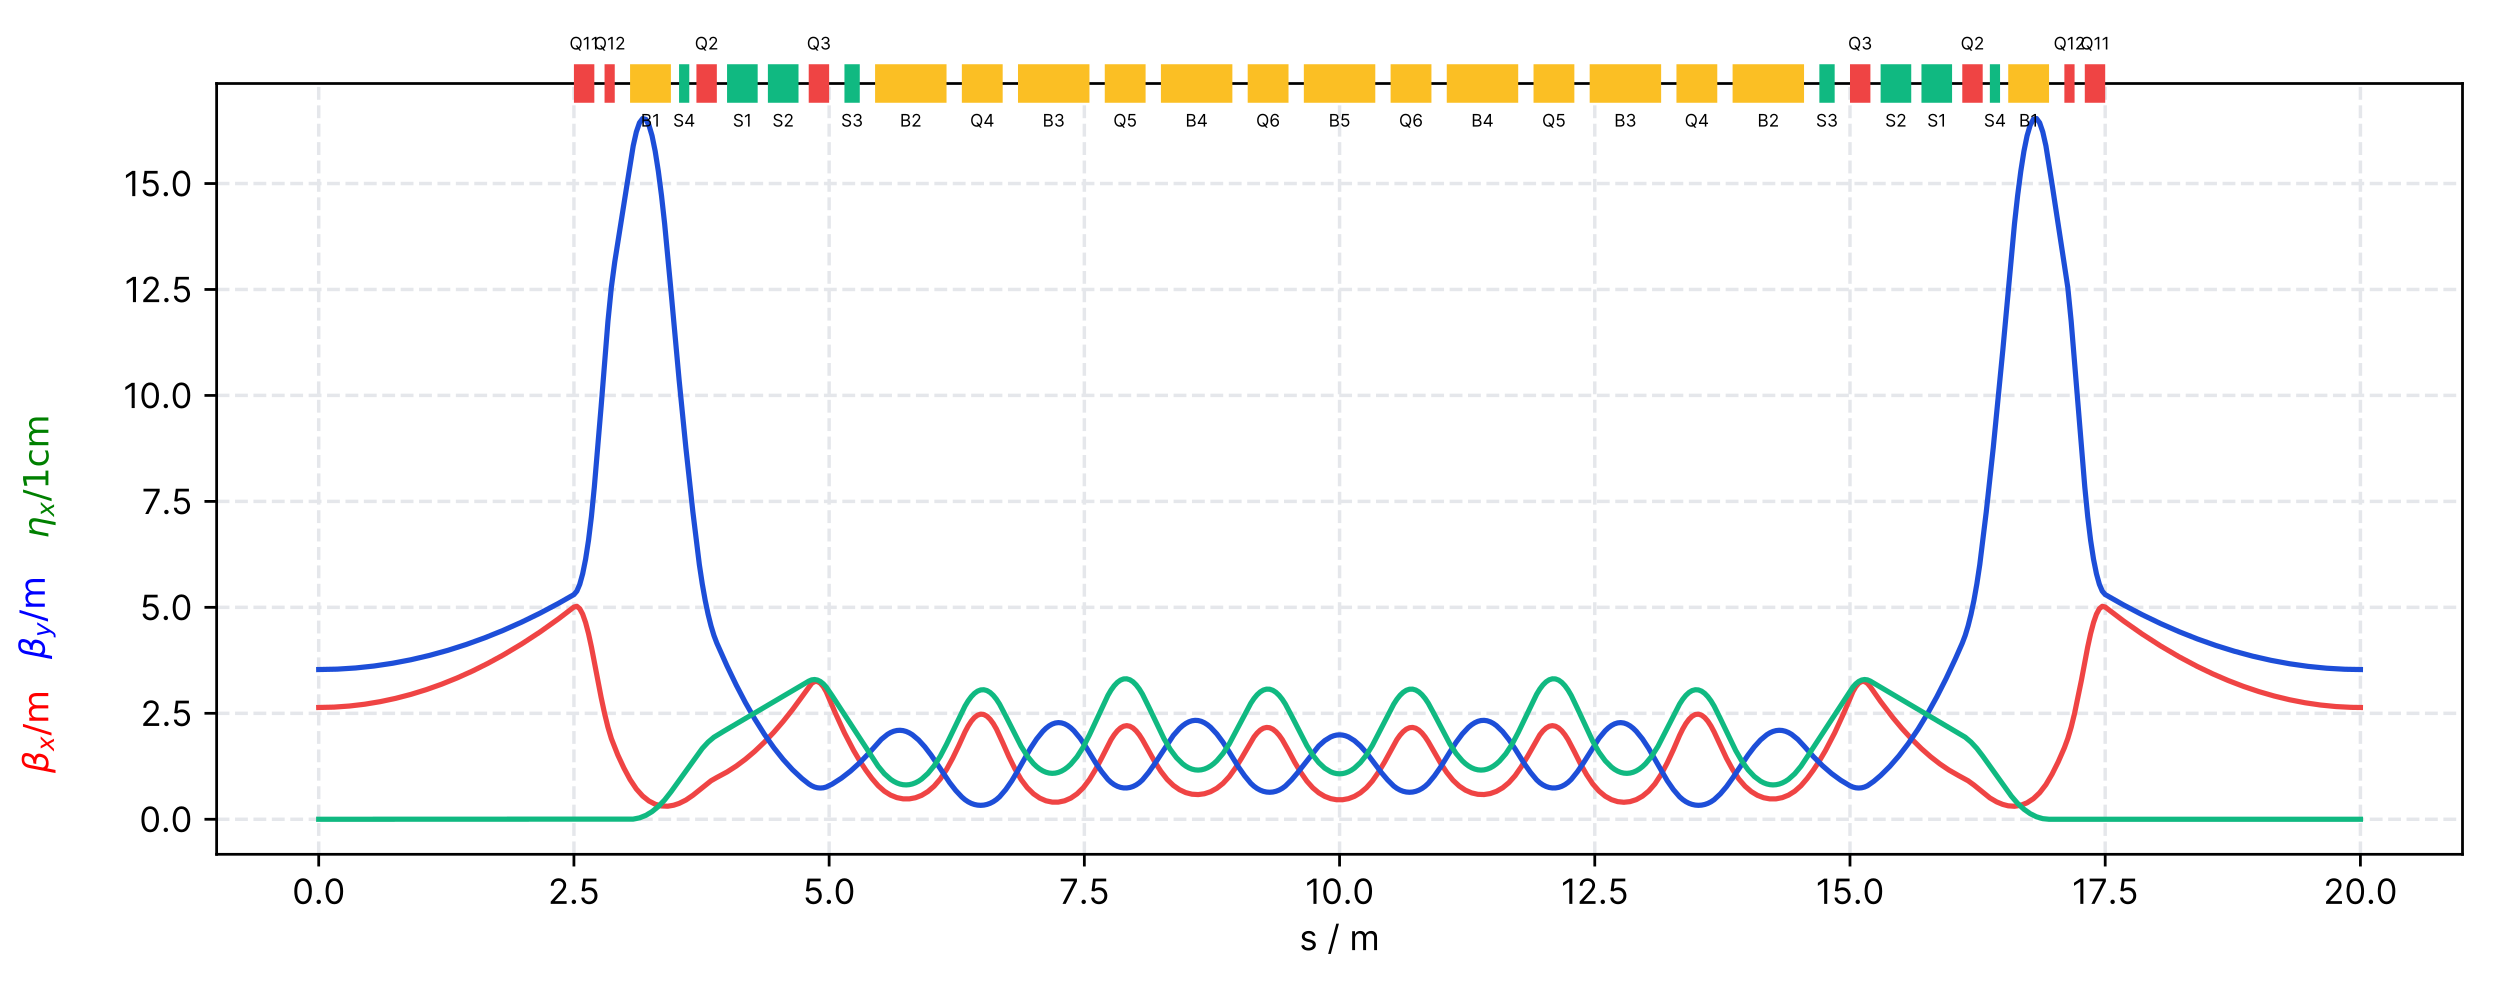 <?xml version="1.0" encoding="utf-8" standalone="no"?>
<!DOCTYPE svg PUBLIC "-//W3C//DTD SVG 1.1//EN"
  "http://www.w3.org/Graphics/SVG/1.1/DTD/svg11.dtd">
<!-- Created with matplotlib (https://matplotlib.org/) -->
<svg height="288pt" version="1.1" viewBox="0 0 720 288" width="720pt" xmlns="http://www.w3.org/2000/svg" xmlns:xlink="http://www.w3.org/1999/xlink">
 <defs>
  <style type="text/css">*{stroke-linecap:butt;stroke-linejoin:round;}</style>
 </defs>
 <g id="figure_1">
  <g id="patch_1">
   <path d="M 0 288 
L 720 288 
L 720 0 
L 0 0 
z
" style="fill:#ffffff;"/>
  </g>
  <g id="axes_1">
   <g id="patch_2">
    <path d="M 62.388 246.04 
L 709.2 246.04 
L 709.2 24.048 
L 62.388 24.048 
z
" style="fill:#ffffff;"/>
   </g>
   <g id="matplotlib.axis_1">
    <g id="xtick_1">
     <g id="line2d_1">
      <path clip-path="url(#pa22dc6d4c9)" d="M 91.789 246.04 
L 91.789 24.048 
" style="fill:none;stroke:#e5e7eb;stroke-dasharray:3.7,1.6;stroke-dashoffset:0;"/>
     </g>
     <g id="line2d_2">
      <defs>
       <path d="M 0 0 
L 0 3.5 
" id="mbef190a29f" style="stroke:#000000;stroke-width:0.8;"/>
      </defs>
      <g>
       <use style="stroke:#000000;stroke-width:0.8;" x="91.789" xlink:href="#mbef190a29f" y="246.04"/>
      </g>
     </g>
     <g id="text_1">
      <!-- 0.0 -->
      <g transform="translate(84.16 260.313)scale(0.1 -0.1)">
       <defs>
        <path d="M 31.25 -1 
C 47.297 -1 56.531 12.609 56.531 36.359 
C 56.531 59.938 47.156 73.719 31.25 73.719 
C 15.344 73.719 5.969 59.938 5.969 36.359 
C 5.969 12.609 15.203 -1 31.25 -1 
z
M 31.25 6.812 
C 20.672 6.812 14.484 17.438 14.484 36.359 
C 14.484 55.25 20.734 66.047 31.25 66.047 
C 41.766 66.047 48.016 55.25 48.016 36.359 
C 48.016 17.438 41.828 6.812 31.25 6.812 
z
" id="Inter-Regular-48"/>
        <path d="M 13.781 -0.562 
C 17.297 -0.562 20.172 2.312 20.172 5.828 
C 20.172 9.344 17.297 12.219 13.781 12.219 
C 10.266 12.219 7.391 9.344 7.391 5.828 
C 7.391 2.312 10.266 -0.562 13.781 -0.562 
z
" id="Inter-Regular-46"/>
       </defs>
       <use xlink:href="#Inter-Regular-48"/>
       <use x="62.5" xlink:href="#Inter-Regular-46"/>
       <use x="90.057" xlink:href="#Inter-Regular-48"/>
      </g>
     </g>
    </g>
    <g id="xtick_2">
     <g id="line2d_3">
      <path clip-path="url(#pa22dc6d4c9)" d="M 165.29 246.04 
L 165.29 24.048 
" style="fill:none;stroke:#e5e7eb;stroke-dasharray:3.7,1.6;stroke-dashoffset:0;"/>
     </g>
     <g id="line2d_4">
      <g>
       <use style="stroke:#000000;stroke-width:0.8;" x="165.29" xlink:href="#mbef190a29f" y="246.04"/>
      </g>
     </g>
     <g id="text_2">
      <!-- 2.5 -->
      <g transform="translate(157.846 260.313)scale(0.1 -0.1)">
       <defs>
        <path d="M 7.531 0 
L 53.406 0 
L 53.406 7.812 
L 19.609 7.812 
L 19.609 8.375 
L 35.938 25.859 
C 48.438 39.234 52.125 45.484 52.125 53.547 
C 52.125 64.766 43.047 73.719 30.25 73.719 
C 17.516 73.719 7.812 65.062 7.812 52.266 
L 16.188 52.266 
C 16.188 60.547 21.562 66.047 29.969 66.047 
C 37.859 66.047 43.891 61.219 43.891 53.547 
C 43.891 46.844 39.953 41.875 31.531 32.672 
L 7.531 6.391 
z
" id="Inter-Regular-50"/>
        <path d="M 30.25 -1 
C 44.109 -1 54.266 9.234 54.266 23.156 
C 54.266 37.25 44.469 47.578 31.109 47.578 
C 26.203 47.578 21.453 45.844 18.469 43.469 
L 18.047 43.469 
L 20.594 64.922 
L 51 64.922 
L 51 72.734 
L 13.219 72.734 
L 8.812 36.938 
L 17.047 35.938 
C 20.062 38.109 25.219 39.672 29.688 39.625 
C 38.953 39.562 45.734 32.531 45.734 23.016 
C 45.734 13.672 39.203 6.812 30.25 6.812 
C 22.797 6.812 16.875 11.609 16.188 18.188 
L 7.672 18.188 
C 8.203 7.109 17.75 -1 30.25 -1 
z
" id="Inter-Regular-53"/>
       </defs>
       <use xlink:href="#Inter-Regular-50"/>
       <use x="60.511" xlink:href="#Inter-Regular-46"/>
       <use x="88.068" xlink:href="#Inter-Regular-53"/>
      </g>
     </g>
    </g>
    <g id="xtick_3">
     <g id="line2d_5">
      <path clip-path="url(#pa22dc6d4c9)" d="M 238.791 246.04 
L 238.791 24.048 
" style="fill:none;stroke:#e5e7eb;stroke-dasharray:3.7,1.6;stroke-dashoffset:0;"/>
     </g>
     <g id="line2d_6">
      <g>
       <use style="stroke:#000000;stroke-width:0.8;" x="238.791" xlink:href="#mbef190a29f" y="246.04"/>
      </g>
     </g>
     <g id="text_3">
      <!-- 5.0 -->
      <g transform="translate(231.248 260.313)scale(0.1 -0.1)">
       <use xlink:href="#Inter-Regular-53"/>
       <use x="60.795" xlink:href="#Inter-Regular-46"/>
       <use x="88.352" xlink:href="#Inter-Regular-48"/>
      </g>
     </g>
    </g>
    <g id="xtick_4">
     <g id="line2d_7">
      <path clip-path="url(#pa22dc6d4c9)" d="M 312.293 246.04 
L 312.293 24.048 
" style="fill:none;stroke:#e5e7eb;stroke-dasharray:3.7,1.6;stroke-dashoffset:0;"/>
     </g>
     <g id="line2d_8">
      <g>
       <use style="stroke:#000000;stroke-width:0.8;" x="312.293" xlink:href="#mbef190a29f" y="246.04"/>
      </g>
     </g>
     <g id="text_4">
      <!-- 7.5 -->
      <g transform="translate(305.019 260.313)scale(0.1 -0.1)">
       <defs>
        <path d="M 9.797 0 
L 19.031 0 
L 51.422 64.484 
L 51.422 72.734 
L 4.828 72.734 
L 4.828 64.922 
L 42.328 64.922 
L 42.328 64.344 
z
" id="Inter-Regular-55"/>
       </defs>
       <use xlink:href="#Inter-Regular-55"/>
       <use x="57.102" xlink:href="#Inter-Regular-46"/>
       <use x="84.659" xlink:href="#Inter-Regular-53"/>
      </g>
     </g>
    </g>
    <g id="xtick_5">
     <g id="line2d_9">
      <path clip-path="url(#pa22dc6d4c9)" d="M 385.794 246.04 
L 385.794 24.048 
" style="fill:none;stroke:#e5e7eb;stroke-dasharray:3.7,1.6;stroke-dashoffset:0;"/>
     </g>
     <g id="line2d_10">
      <g>
       <use style="stroke:#000000;stroke-width:0.8;" x="385.794" xlink:href="#mbef190a29f" y="246.04"/>
      </g>
     </g>
     <g id="text_5">
      <!-- 10.0 -->
      <g transform="translate(375.843 260.313)scale(0.1 -0.1)">
       <defs>
        <path d="M 33.094 72.734 
L 24.297 72.734 
L 6.109 60.656 
L 6.109 51.703 
L 23.859 63.5 
L 24.297 63.5 
L 24.297 0 
L 33.094 0 
z
" id="Inter-Regular-49"/>
       </defs>
       <use xlink:href="#Inter-Regular-49"/>
       <use x="46.449" xlink:href="#Inter-Regular-48"/>
       <use x="108.949" xlink:href="#Inter-Regular-46"/>
       <use x="136.506" xlink:href="#Inter-Regular-48"/>
      </g>
     </g>
    </g>
    <g id="xtick_6">
     <g id="line2d_11">
      <path clip-path="url(#pa22dc6d4c9)" d="M 459.295 246.04 
L 459.295 24.048 
" style="fill:none;stroke:#e5e7eb;stroke-dasharray:3.7,1.6;stroke-dashoffset:0;"/>
     </g>
     <g id="line2d_12">
      <g>
       <use style="stroke:#000000;stroke-width:0.8;" x="459.295" xlink:href="#mbef190a29f" y="246.04"/>
      </g>
     </g>
     <g id="text_6">
      <!-- 12.5 -->
      <g transform="translate(449.529 260.313)scale(0.1 -0.1)">
       <use xlink:href="#Inter-Regular-49"/>
       <use x="46.449" xlink:href="#Inter-Regular-50"/>
       <use x="106.96" xlink:href="#Inter-Regular-46"/>
       <use x="134.517" xlink:href="#Inter-Regular-53"/>
      </g>
     </g>
    </g>
    <g id="xtick_7">
     <g id="line2d_13">
      <path clip-path="url(#pa22dc6d4c9)" d="M 532.797 246.04 
L 532.797 24.048 
" style="fill:none;stroke:#e5e7eb;stroke-dasharray:3.7,1.6;stroke-dashoffset:0;"/>
     </g>
     <g id="line2d_14">
      <g>
       <use style="stroke:#000000;stroke-width:0.8;" x="532.797" xlink:href="#mbef190a29f" y="246.04"/>
      </g>
     </g>
     <g id="text_7">
      <!-- 15.0 -->
      <g transform="translate(522.931 260.313)scale(0.1 -0.1)">
       <use xlink:href="#Inter-Regular-49"/>
       <use x="46.449" xlink:href="#Inter-Regular-53"/>
       <use x="107.244" xlink:href="#Inter-Regular-46"/>
       <use x="134.801" xlink:href="#Inter-Regular-48"/>
      </g>
     </g>
    </g>
    <g id="xtick_8">
     <g id="line2d_15">
      <path clip-path="url(#pa22dc6d4c9)" d="M 606.298 246.04 
L 606.298 24.048 
" style="fill:none;stroke:#e5e7eb;stroke-dasharray:3.7,1.6;stroke-dashoffset:0;"/>
     </g>
     <g id="line2d_16">
      <g>
       <use style="stroke:#000000;stroke-width:0.8;" x="606.298" xlink:href="#mbef190a29f" y="246.04"/>
      </g>
     </g>
     <g id="text_8">
      <!-- 17.5 -->
      <g transform="translate(596.702 260.313)scale(0.1 -0.1)">
       <use xlink:href="#Inter-Regular-49"/>
       <use x="46.449" xlink:href="#Inter-Regular-55"/>
       <use x="103.551" xlink:href="#Inter-Regular-46"/>
       <use x="131.108" xlink:href="#Inter-Regular-53"/>
      </g>
     </g>
    </g>
    <g id="xtick_9">
     <g id="line2d_17">
      <path clip-path="url(#pa22dc6d4c9)" d="M 679.799 246.04 
L 679.799 24.048 
" style="fill:none;stroke:#e5e7eb;stroke-dasharray:3.7,1.6;stroke-dashoffset:0;"/>
     </g>
     <g id="line2d_18">
      <g>
       <use style="stroke:#000000;stroke-width:0.8;" x="679.799" xlink:href="#mbef190a29f" y="246.04"/>
      </g>
     </g>
     <g id="text_9">
      <!-- 20.0 -->
      <g transform="translate(669.146 260.313)scale(0.1 -0.1)">
       <use xlink:href="#Inter-Regular-50"/>
       <use x="60.511" xlink:href="#Inter-Regular-48"/>
       <use x="123.011" xlink:href="#Inter-Regular-46"/>
       <use x="150.568" xlink:href="#Inter-Regular-48"/>
      </g>
     </g>
    </g>
    <g id="text_10">
     <!-- s / m -->
     <g transform="translate(374.238 273.632)scale(0.1 -0.1)">
      <defs>
       <path d="M 46.312 42.328 
C 43.688 50.078 37.781 55.25 26.984 55.25 
C 15.484 55.25 6.969 48.719 6.969 39.484 
C 6.969 31.953 11.438 26.922 21.453 24.578 
L 30.547 22.438 
C 36.047 21.172 38.641 18.531 38.641 14.766 
C 38.641 10.078 33.672 6.25 25.859 6.25 
C 19 6.25 14.703 9.203 13.219 15.062 
L 5.25 13.062 
C 7.203 3.797 14.844 -1.141 26 -1.141 
C 38.672 -1.141 47.297 5.781 47.297 15.203 
C 47.297 22.797 42.547 27.594 32.812 29.969 
L 24.719 31.953 
C 18.25 33.562 15.344 35.719 15.344 39.922 
C 15.344 44.609 20.312 48.016 26.984 48.016 
C 34.312 48.016 37.328 43.969 38.781 40.203 
z
" id="Inter-Regular-115"/>
       <path id="Inter-Regular-32"/>
       <path d="M 33.375 76.141 
L 25.719 76.141 
L 2.281 -10.938 
L 9.938 -10.938 
z
" id="Inter-Regular-47"/>
       <path d="M 7.672 0 
L 16.047 0 
L 16.047 34.094 
C 16.047 42.078 21.875 47.734 28.406 47.734 
C 34.766 47.734 39.203 43.578 39.203 37.359 
L 39.203 0 
L 47.734 0 
L 47.734 35.516 
C 47.734 42.547 52.125 47.734 59.797 47.734 
C 65.766 47.734 70.875 44.562 70.875 36.5 
L 70.875 0 
L 79.266 0 
L 79.266 36.5 
C 79.266 49.328 72.375 55.25 62.641 55.25 
C 54.828 55.25 49.109 51.672 46.312 46.016 
L 45.734 46.016 
C 43.047 51.844 38.281 55.25 31.109 55.25 
C 24 55.25 18.75 51.844 16.484 46.016 
L 15.766 46.016 
L 15.766 54.547 
L 7.672 54.547 
z
" id="Inter-Regular-109"/>
      </defs>
      <use xlink:href="#Inter-Regular-115"/>
      <use x="52.273" xlink:href="#Inter-Regular-32"/>
      <use x="80.398" xlink:href="#Inter-Regular-47"/>
      <use x="116.051" xlink:href="#Inter-Regular-32"/>
      <use x="144.176" xlink:href="#Inter-Regular-109"/>
     </g>
    </g>
   </g>
   <g id="matplotlib.axis_2">
    <g id="ytick_1">
     <g id="line2d_19">
      <path clip-path="url(#pa22dc6d4c9)" d="M 62.388 235.948 
L 709.2 235.948 
" style="fill:none;stroke:#e5e7eb;stroke-dasharray:3.7,1.6;stroke-dashoffset:0;"/>
     </g>
     <g id="line2d_20">
      <defs>
       <path d="M 0 0 
L -3.5 0 
" id="m1f1002ed93" style="stroke:#000000;stroke-width:0.8;"/>
      </defs>
      <g>
       <use style="stroke:#000000;stroke-width:0.8;" x="62.388" xlink:href="#m1f1002ed93" y="235.948"/>
      </g>
     </g>
     <g id="text_11">
      <!-- 0.0 -->
      <g transform="translate(40.132 239.585)scale(0.1 -0.1)">
       <use xlink:href="#Inter-Regular-48"/>
       <use x="62.5" xlink:href="#Inter-Regular-46"/>
       <use x="90.057" xlink:href="#Inter-Regular-48"/>
      </g>
     </g>
    </g>
    <g id="ytick_2">
     <g id="line2d_21">
      <path clip-path="url(#pa22dc6d4c9)" d="M 62.388 205.432 
L 709.2 205.432 
" style="fill:none;stroke:#e5e7eb;stroke-dasharray:3.7,1.6;stroke-dashoffset:0;"/>
     </g>
     <g id="line2d_22">
      <g>
       <use style="stroke:#000000;stroke-width:0.8;" x="62.388" xlink:href="#m1f1002ed93" y="205.432"/>
      </g>
     </g>
     <g id="text_12">
      <!-- 2.5 -->
      <g transform="translate(40.501 209.069)scale(0.1 -0.1)">
       <use xlink:href="#Inter-Regular-50"/>
       <use x="60.511" xlink:href="#Inter-Regular-46"/>
       <use x="88.068" xlink:href="#Inter-Regular-53"/>
      </g>
     </g>
    </g>
    <g id="ytick_3">
     <g id="line2d_23">
      <path clip-path="url(#pa22dc6d4c9)" d="M 62.388 174.916 
L 709.2 174.916 
" style="fill:none;stroke:#e5e7eb;stroke-dasharray:3.7,1.6;stroke-dashoffset:0;"/>
     </g>
     <g id="line2d_24">
      <g>
       <use style="stroke:#000000;stroke-width:0.8;" x="62.388" xlink:href="#m1f1002ed93" y="174.916"/>
      </g>
     </g>
     <g id="text_13">
      <!-- 5.0 -->
      <g transform="translate(40.302 178.553)scale(0.1 -0.1)">
       <use xlink:href="#Inter-Regular-53"/>
       <use x="60.795" xlink:href="#Inter-Regular-46"/>
       <use x="88.352" xlink:href="#Inter-Regular-48"/>
      </g>
     </g>
    </g>
    <g id="ytick_4">
     <g id="line2d_25">
      <path clip-path="url(#pa22dc6d4c9)" d="M 62.388 144.4 
L 709.2 144.4 
" style="fill:none;stroke:#e5e7eb;stroke-dasharray:3.7,1.6;stroke-dashoffset:0;"/>
     </g>
     <g id="line2d_26">
      <g>
       <use style="stroke:#000000;stroke-width:0.8;" x="62.388" xlink:href="#m1f1002ed93" y="144.4"/>
      </g>
     </g>
     <g id="text_14">
      <!-- 7.5 -->
      <g transform="translate(40.841 148.037)scale(0.1 -0.1)">
       <use xlink:href="#Inter-Regular-55"/>
       <use x="57.102" xlink:href="#Inter-Regular-46"/>
       <use x="84.659" xlink:href="#Inter-Regular-53"/>
      </g>
     </g>
    </g>
    <g id="ytick_5">
     <g id="line2d_27">
      <path clip-path="url(#pa22dc6d4c9)" d="M 62.388 113.884 
L 709.2 113.884 
" style="fill:none;stroke:#e5e7eb;stroke-dasharray:3.7,1.6;stroke-dashoffset:0;"/>
     </g>
     <g id="line2d_28">
      <g>
       <use style="stroke:#000000;stroke-width:0.8;" x="62.388" xlink:href="#m1f1002ed93" y="113.884"/>
      </g>
     </g>
     <g id="text_15">
      <!-- 10.0 -->
      <g transform="translate(35.486 117.521)scale(0.1 -0.1)">
       <use xlink:href="#Inter-Regular-49"/>
       <use x="46.449" xlink:href="#Inter-Regular-48"/>
       <use x="108.949" xlink:href="#Inter-Regular-46"/>
       <use x="136.506" xlink:href="#Inter-Regular-48"/>
      </g>
     </g>
    </g>
    <g id="ytick_6">
     <g id="line2d_29">
      <path clip-path="url(#pa22dc6d4c9)" d="M 62.388 83.368 
L 709.2 83.368 
" style="fill:none;stroke:#e5e7eb;stroke-dasharray:3.7,1.6;stroke-dashoffset:0;"/>
     </g>
     <g id="line2d_30">
      <g>
       <use style="stroke:#000000;stroke-width:0.8;" x="62.388" xlink:href="#m1f1002ed93" y="83.368"/>
      </g>
     </g>
     <g id="text_16">
      <!-- 12.5 -->
      <g transform="translate(35.855 87.005)scale(0.1 -0.1)">
       <use xlink:href="#Inter-Regular-49"/>
       <use x="46.449" xlink:href="#Inter-Regular-50"/>
       <use x="106.96" xlink:href="#Inter-Regular-46"/>
       <use x="134.517" xlink:href="#Inter-Regular-53"/>
      </g>
     </g>
    </g>
    <g id="ytick_7">
     <g id="line2d_31">
      <path clip-path="url(#pa22dc6d4c9)" d="M 62.388 52.852 
L 709.2 52.852 
" style="fill:none;stroke:#e5e7eb;stroke-dasharray:3.7,1.6;stroke-dashoffset:0;"/>
     </g>
     <g id="line2d_32">
      <g>
       <use style="stroke:#000000;stroke-width:0.8;" x="62.388" xlink:href="#m1f1002ed93" y="52.852"/>
      </g>
     </g>
     <g id="text_17">
      <!-- 15.0 -->
      <g transform="translate(35.657 56.489)scale(0.1 -0.1)">
       <use xlink:href="#Inter-Regular-49"/>
       <use x="46.449" xlink:href="#Inter-Regular-53"/>
       <use x="107.244" xlink:href="#Inter-Regular-46"/>
       <use x="134.801" xlink:href="#Inter-Regular-48"/>
      </g>
     </g>
    </g>
   </g>
   <g id="line2d_33">
    <path clip-path="url(#pa22dc6d4c9)" d="M 91.789 203.755 
L 96.216 203.65 
L 100.644 203.335 
L 105.072 202.81 
L 109.5 202.075 
L 113.928 201.131 
L 118.355 199.976 
L 122.783 198.611 
L 127.211 197.037 
L 131.639 195.252 
L 136.066 193.258 
L 140.494 191.053 
L 144.922 188.639 
L 150.235 185.465 
L 155.549 181.988 
L 160.862 178.209 
L 165.29 174.829 
L 166.13 174.619 
L 166.97 175.311 
L 167.81 176.885 
L 168.65 179.294 
L 169.49 182.467 
L 170.33 186.31 
L 173.13 200.864 
L 174.11 205.446 
L 175.09 209.449 
L 176.07 212.718 
L 177.932 217.445 
L 179.696 221.225 
L 181.46 224.509 
L 183.269 227.225 
L 185.079 229.244 
L 186.888 230.682 
L 188.697 231.62 
L 190.507 232.114 
L 192.316 232.192 
L 194.004 231.904 
L 195.572 231.385 
L 197.533 230.414 
L 199.542 229.045 
L 204.771 224.863 
L 206.451 223.902 
L 209.391 222.325 
L 212.037 220.624 
L 214.683 218.655 
L 217.329 216.419 
L 220.171 213.719 
L 222.915 210.82 
L 225.561 207.752 
L 228.207 204.416 
L 230.951 200.675 
L 233.751 196.813 
L 234.591 196.291 
L 235.431 196.276 
L 236.271 196.766 
L 237.111 197.75 
L 237.951 199.203 
L 240.555 205.307 
L 243.201 211.066 
L 245.847 216.139 
L 247.611 219.14 
L 249.375 221.835 
L 251.14 224.226 
L 252.916 226.293 
L 254.706 227.872 
L 256.496 228.992 
L 258.285 229.711 
L 260.075 230.067 
L 261.864 230.079 
L 263.654 229.747 
L 265.444 229.053 
L 267.233 227.962 
L 269.023 226.417 
L 270.812 224.337 
L 272.602 221.614 
L 274.366 218.371 
L 276.13 214.729 
L 277.917 210.8 
L 278.821 209.1 
L 279.726 207.705 
L 280.631 206.652 
L 281.535 205.97 
L 282.44 205.676 
L 283.344 205.779 
L 284.249 206.276 
L 285.154 207.153 
L 286.058 208.388 
L 286.963 209.946 
L 288.772 213.86 
L 290.536 217.867 
L 292.3 221.42 
L 294.077 224.494 
L 295.867 226.872 
L 297.656 228.622 
L 299.446 229.85 
L 301.235 230.629 
L 303.025 231.008 
L 304.815 231.008 
L 306.604 230.631 
L 308.394 229.853 
L 310.183 228.627 
L 311.973 226.879 
L 313.763 224.503 
L 315.527 221.601 
L 317.291 218.289 
L 319.982 213.015 
L 320.887 211.615 
L 321.791 210.487 
L 322.696 209.66 
L 323.601 209.156 
L 324.505 208.988 
L 325.41 209.16 
L 326.314 209.669 
L 327.219 210.499 
L 328.124 211.631 
L 329.028 213.034 
L 332.579 219.406 
L 334.343 222.16 
L 336.133 224.466 
L 337.922 226.196 
L 339.712 227.444 
L 341.501 228.274 
L 343.291 228.73 
L 345.081 228.836 
L 346.87 228.599 
L 348.66 228.005 
L 350.449 227.023 
L 352.239 225.601 
L 354.029 223.665 
L 355.805 221.178 
L 357.569 218.353 
L 361.143 212.243 
L 362.047 211.118 
L 362.952 210.273 
L 363.857 209.729 
L 364.761 209.5 
L 365.666 209.592 
L 366.571 210.002 
L 367.475 210.72 
L 368.38 211.728 
L 369.284 213.001 
L 371.094 216.207 
L 372.858 219.507 
L 374.622 222.445 
L 376.361 224.955 
L 378.076 226.884 
L 379.791 228.325 
L 381.506 229.349 
L 383.221 230.005 
L 384.936 230.325 
L 386.652 230.325 
L 388.367 230.005 
L 390.082 229.349 
L 391.797 228.325 
L 393.512 226.884 
L 395.227 224.955 
L 396.966 222.445 
L 398.73 219.507 
L 402.304 213.001 
L 403.208 211.728 
L 404.113 210.72 
L 405.017 210.002 
L 405.922 209.592 
L 406.827 209.5 
L 407.731 209.729 
L 408.636 210.273 
L 409.541 211.118 
L 410.445 212.243 
L 411.35 213.62 
L 414.901 219.805 
L 416.665 222.473 
L 418.454 224.703 
L 420.244 226.371 
L 422.033 227.565 
L 423.823 228.348 
L 425.613 228.761 
L 427.402 228.826 
L 429.192 228.546 
L 430.981 227.908 
L 432.771 226.876 
L 434.561 225.397 
L 436.35 223.392 
L 438.127 220.824 
L 439.891 217.909 
L 443.464 211.631 
L 444.369 210.499 
L 445.274 209.669 
L 446.178 209.16 
L 447.083 208.988 
L 447.987 209.156 
L 448.892 209.66 
L 449.797 210.487 
L 450.701 211.615 
L 451.606 213.015 
L 453.415 216.479 
L 455.179 219.997 
L 456.943 223.103 
L 458.72 225.777 
L 460.51 227.824 
L 462.299 229.3 
L 464.089 230.294 
L 465.879 230.868 
L 467.668 231.055 
L 469.458 230.866 
L 471.247 230.292 
L 473.037 229.296 
L 474.827 227.818 
L 476.616 225.77 
L 478.406 223.026 
L 480.17 219.7 
L 481.934 215.92 
L 483.72 211.787 
L 484.625 209.946 
L 485.53 208.388 
L 486.434 207.153 
L 487.339 206.276 
L 488.244 205.779 
L 489.148 205.676 
L 490.053 205.97 
L 490.957 206.652 
L 491.862 207.705 
L 492.767 209.1 
L 493.671 210.8 
L 497.222 218.371 
L 498.986 221.614 
L 500.776 224.337 
L 502.565 226.417 
L 504.355 227.962 
L 506.144 229.053 
L 507.934 229.747 
L 509.724 230.079 
L 511.513 230.067 
L 513.303 229.711 
L 515.092 228.992 
L 516.882 227.872 
L 518.672 226.293 
L 520.448 224.226 
L 522.213 221.835 
L 523.977 219.14 
L 525.741 216.139 
L 528.387 211.066 
L 531.033 205.307 
L 533.637 199.203 
L 534.477 197.75 
L 535.317 196.766 
L 536.157 196.276 
L 536.997 196.291 
L 537.837 196.813 
L 538.677 197.826 
L 541.617 202.044 
L 545.145 206.67 
L 547.791 209.827 
L 550.437 212.717 
L 553.377 215.614 
L 556.023 217.939 
L 558.669 219.997 
L 561.315 221.788 
L 564.157 223.413 
L 566.817 224.863 
L 568.497 226.082 
L 573.075 229.793 
L 575.036 230.944 
L 576.8 231.673 
L 578.368 232.077 
L 580.177 232.205 
L 581.986 231.921 
L 583.795 231.209 
L 585.605 230.03 
L 587.414 228.314 
L 589.223 225.963 
L 591.01 222.929 
L 592.774 219.397 
L 594.538 215.369 
L 595.518 212.718 
L 596.498 209.449 
L 597.478 205.446 
L 599.438 195.952 
L 601.258 186.31 
L 602.098 182.467 
L 602.938 179.294 
L 603.778 176.885 
L 604.618 175.311 
L 605.458 174.619 
L 606.298 174.829 
L 611.611 178.86 
L 616.925 182.588 
L 622.238 186.015 
L 627.551 189.139 
L 632.865 191.96 
L 637.293 194.081 
L 641.72 195.991 
L 646.148 197.692 
L 650.576 199.182 
L 655.004 200.463 
L 659.432 201.534 
L 663.859 202.394 
L 668.287 203.045 
L 672.715 203.486 
L 677.143 203.717 
L 679.799 203.755 
L 679.799 203.755 
" style="fill:none;stroke:#ef4444;stroke-linecap:square;stroke-width:1.5;"/>
   </g>
   <g id="line2d_34">
    <path clip-path="url(#pa22dc6d4c9)" d="M 91.789 192.825 
L 97.102 192.712 
L 102.415 192.374 
L 107.729 191.809 
L 113.042 191.02 
L 118.355 190.004 
L 123.669 188.763 
L 128.982 187.296 
L 134.295 185.603 
L 139.609 183.684 
L 144.922 181.54 
L 150.235 179.171 
L 155.549 176.575 
L 160.862 173.754 
L 165.29 171.231 
L 166.13 170.251 
L 166.97 168.275 
L 167.81 165.245 
L 168.65 161.07 
L 169.49 155.625 
L 170.33 148.751 
L 171.17 140.241 
L 173.13 117.026 
L 175.09 92.528 
L 176.07 82.725 
L 177.05 75.408 
L 180.578 53.15 
L 182.365 42.006 
L 183.269 37.985 
L 184.174 35.35 
L 185.079 34.139 
L 185.983 34.368 
L 186.888 36.035 
L 187.793 39.116 
L 188.697 43.566 
L 189.602 49.323 
L 190.507 56.304 
L 191.411 64.408 
L 193.22 83.511 
L 195.572 109.305 
L 197.533 128.964 
L 199.542 147.383 
L 201.411 162.602 
L 202.251 168.152 
L 203.091 172.887 
L 203.931 176.895 
L 204.771 180.248 
L 205.611 183.006 
L 206.451 185.221 
L 209.391 191.81 
L 212.037 197.294 
L 214.683 202.356 
L 217.329 206.996 
L 220.171 211.51 
L 222.915 215.405 
L 225.561 218.732 
L 228.207 221.637 
L 230.951 224.203 
L 232.911 225.758 
L 233.751 226.29 
L 234.591 226.661 
L 235.431 226.88 
L 236.271 226.954 
L 237.111 226.883 
L 237.951 226.667 
L 239.673 225.812 
L 242.319 224.113 
L 244.965 222.061 
L 247.611 219.657 
L 250.257 216.901 
L 253.811 212.936 
L 255.601 211.489 
L 256.496 210.973 
L 257.39 210.603 
L 258.285 210.385 
L 259.18 210.322 
L 260.075 210.414 
L 260.97 210.661 
L 261.864 211.059 
L 262.759 211.603 
L 264.549 213.099 
L 266.338 215.071 
L 268.128 217.418 
L 270.812 221.371 
L 273.484 225.378 
L 275.248 227.652 
L 277.012 229.536 
L 277.917 230.311 
L 278.821 230.918 
L 279.726 231.374 
L 280.631 231.689 
L 281.535 231.874 
L 282.44 231.933 
L 283.344 231.867 
L 284.249 231.675 
L 285.154 231.351 
L 286.058 230.887 
L 286.963 230.271 
L 287.868 229.485 
L 289.654 227.4 
L 291.418 224.852 
L 293.182 221.862 
L 296.761 215.548 
L 298.551 212.824 
L 300.341 210.613 
L 301.235 209.744 
L 302.13 209.05 
L 303.025 208.542 
L 303.92 208.227 
L 304.815 208.111 
L 305.709 208.195 
L 306.604 208.477 
L 307.499 208.954 
L 308.394 209.619 
L 309.289 210.461 
L 311.078 212.623 
L 312.868 215.311 
L 315.527 219.673 
L 317.291 222.249 
L 319.077 224.482 
L 319.982 225.323 
L 320.887 225.974 
L 321.791 226.449 
L 322.696 226.763 
L 323.601 226.923 
L 324.505 226.934 
L 325.41 226.795 
L 326.314 226.503 
L 327.219 226.05 
L 328.124 225.425 
L 329.028 224.611 
L 330.815 222.443 
L 332.579 219.939 
L 337.922 211.803 
L 339.712 209.785 
L 340.607 208.991 
L 341.501 208.354 
L 342.396 207.883 
L 343.291 207.584 
L 344.186 207.461 
L 345.081 207.516 
L 345.975 207.748 
L 346.87 208.154 
L 347.765 208.728 
L 348.66 209.464 
L 350.449 211.377 
L 352.239 213.794 
L 354.029 216.586 
L 356.687 220.91 
L 358.451 223.431 
L 360.238 225.603 
L 361.143 226.431 
L 362.047 227.081 
L 362.952 227.57 
L 363.857 227.909 
L 364.761 228.108 
L 365.666 228.171 
L 366.571 228.099 
L 367.475 227.892 
L 368.38 227.544 
L 369.284 227.045 
L 370.189 226.385 
L 371.976 224.599 
L 373.74 222.51 
L 379.791 214.834 
L 381.506 213.307 
L 383.221 212.246 
L 384.079 211.907 
L 384.936 211.702 
L 385.794 211.634 
L 386.652 211.702 
L 387.509 211.907 
L 388.367 212.246 
L 390.082 213.307 
L 391.797 214.834 
L 393.512 216.752 
L 396.084 220.158 
L 397.848 222.51 
L 399.612 224.599 
L 401.399 226.385 
L 402.304 227.045 
L 403.208 227.544 
L 404.113 227.892 
L 405.017 228.099 
L 405.922 228.171 
L 406.827 228.108 
L 407.731 227.909 
L 408.636 227.57 
L 409.541 227.081 
L 410.445 226.431 
L 411.35 225.603 
L 413.137 223.431 
L 414.901 220.91 
L 417.559 216.586 
L 419.349 213.794 
L 421.139 211.377 
L 422.928 209.464 
L 423.823 208.728 
L 424.718 208.154 
L 425.613 207.748 
L 426.507 207.516 
L 427.402 207.461 
L 428.297 207.584 
L 429.192 207.883 
L 430.087 208.354 
L 430.981 208.991 
L 432.771 210.727 
L 434.561 213 
L 436.35 215.691 
L 439.009 219.939 
L 440.773 222.443 
L 442.56 224.611 
L 443.464 225.425 
L 444.369 226.05 
L 445.274 226.503 
L 446.178 226.795 
L 447.083 226.934 
L 447.987 226.923 
L 448.892 226.763 
L 449.797 226.449 
L 450.701 225.974 
L 451.606 225.323 
L 452.511 224.482 
L 454.297 222.249 
L 456.061 219.673 
L 460.51 212.623 
L 462.299 210.461 
L 463.194 209.619 
L 464.089 208.954 
L 464.984 208.477 
L 465.879 208.195 
L 466.773 208.111 
L 467.668 208.227 
L 468.563 208.542 
L 469.458 209.05 
L 470.353 209.744 
L 471.247 210.613 
L 473.037 212.824 
L 474.827 215.548 
L 477.511 220.234 
L 480.17 224.852 
L 481.934 227.4 
L 483.72 229.485 
L 484.625 230.271 
L 485.53 230.887 
L 486.434 231.351 
L 487.339 231.675 
L 488.244 231.867 
L 489.148 231.933 
L 490.053 231.874 
L 490.957 231.689 
L 491.862 231.374 
L 492.767 230.918 
L 493.671 230.311 
L 495.458 228.642 
L 497.222 226.564 
L 498.986 224.096 
L 503.46 217.418 
L 505.25 215.071 
L 507.039 213.099 
L 508.829 211.603 
L 509.724 211.059 
L 510.618 210.661 
L 511.513 210.414 
L 512.408 210.322 
L 513.303 210.385 
L 514.198 210.603 
L 515.092 210.973 
L 515.987 211.489 
L 517.777 212.936 
L 519.566 214.867 
L 522.213 217.859 
L 524.859 220.498 
L 527.505 222.784 
L 530.151 224.718 
L 532.797 226.3 
L 533.637 226.667 
L 534.477 226.883 
L 535.317 226.954 
L 536.157 226.88 
L 536.997 226.661 
L 537.837 226.29 
L 539.657 225.01 
L 541.617 223.339 
L 544.263 220.715 
L 546.909 217.67 
L 549.555 214.203 
L 552.397 210.008 
L 555.141 205.496 
L 557.787 200.716 
L 560.433 195.513 
L 563.177 189.671 
L 565.137 185.221 
L 565.977 183.006 
L 566.817 180.248 
L 567.657 176.895 
L 568.497 172.887 
L 569.337 168.152 
L 570.177 162.602 
L 572.046 147.383 
L 574.055 128.964 
L 576.8 100.974 
L 580.177 64.408 
L 581.081 56.304 
L 581.986 49.323 
L 582.891 43.566 
L 583.795 39.116 
L 584.7 36.035 
L 585.605 34.368 
L 586.509 34.139 
L 587.414 35.35 
L 588.319 37.985 
L 589.223 42.006 
L 591.01 53.15 
L 595.518 82.725 
L 596.498 92.528 
L 600.418 140.241 
L 601.258 148.751 
L 602.098 155.625 
L 602.938 161.07 
L 603.778 165.245 
L 604.618 168.275 
L 605.458 170.251 
L 606.298 171.231 
L 611.611 174.24 
L 616.925 177.023 
L 622.238 179.581 
L 627.551 181.913 
L 632.865 184.02 
L 638.178 185.901 
L 643.492 187.556 
L 648.805 188.985 
L 654.118 190.189 
L 659.432 191.167 
L 664.745 191.919 
L 670.058 192.446 
L 675.372 192.747 
L 679.799 192.825 
L 679.799 192.825 
" style="fill:none;stroke:#1d4ed8;stroke-linecap:square;stroke-width:1.5;"/>
   </g>
   <g id="line2d_35">
    <path clip-path="url(#pa22dc6d4c9)" d="M 91.789 235.949 
L 182.365 235.904 
L 184.174 235.549 
L 185.983 234.832 
L 187.793 233.745 
L 189.602 232.271 
L 191.411 230.39 
L 193.22 228.074 
L 202.251 215.55 
L 203.931 213.73 
L 205.611 212.312 
L 208.411 210.608 
L 232.911 196.171 
L 233.751 195.805 
L 234.591 195.699 
L 235.431 195.854 
L 236.271 196.269 
L 237.111 196.941 
L 237.951 197.865 
L 239.673 200.393 
L 252.916 220.685 
L 254.706 222.844 
L 256.496 224.436 
L 257.39 225.026 
L 258.285 225.481 
L 259.18 225.804 
L 260.075 225.994 
L 260.97 226.053 
L 261.864 225.981 
L 262.759 225.778 
L 263.654 225.442 
L 264.549 224.973 
L 265.444 224.369 
L 267.233 222.749 
L 269.023 220.561 
L 270.812 217.777 
L 272.602 214.36 
L 277.917 203.359 
L 278.821 201.86 
L 279.726 200.637 
L 280.631 199.699 
L 281.535 199.052 
L 282.44 198.7 
L 283.344 198.645 
L 284.249 198.888 
L 285.154 199.428 
L 286.058 200.26 
L 286.963 201.379 
L 287.868 202.777 
L 289.654 206.201 
L 294.077 214.912 
L 295.867 217.761 
L 297.656 219.938 
L 298.551 220.786 
L 299.446 221.477 
L 300.341 222.015 
L 301.235 222.401 
L 302.13 222.636 
L 303.025 222.723 
L 303.92 222.66 
L 304.815 222.448 
L 305.709 222.086 
L 306.604 221.573 
L 307.499 220.907 
L 308.394 220.084 
L 310.183 217.959 
L 311.973 215.165 
L 313.763 211.66 
L 319.077 200.283 
L 319.982 198.739 
L 320.887 197.485 
L 321.791 196.529 
L 322.696 195.876 
L 323.601 195.532 
L 324.505 195.499 
L 325.41 195.776 
L 326.314 196.362 
L 327.219 197.254 
L 328.124 198.445 
L 329.028 199.927 
L 330.815 203.546 
L 335.238 212.754 
L 337.027 215.816 
L 338.817 218.216 
L 340.607 219.986 
L 341.501 220.643 
L 342.396 221.15 
L 343.291 221.509 
L 344.186 221.722 
L 345.081 221.788 
L 345.975 221.709 
L 346.87 221.484 
L 347.765 221.113 
L 348.66 220.593 
L 349.555 219.924 
L 350.449 219.103 
L 352.239 216.995 
L 354.029 214.24 
L 356.687 209.223 
L 360.238 202.532 
L 361.143 201.178 
L 362.047 200.089 
L 362.952 199.272 
L 363.857 198.732 
L 364.761 198.474 
L 365.666 198.497 
L 366.571 198.803 
L 367.475 199.389 
L 368.38 200.251 
L 369.284 201.385 
L 370.189 202.783 
L 371.976 206.169 
L 376.361 214.707 
L 378.076 217.457 
L 379.791 219.617 
L 381.506 221.215 
L 383.221 222.269 
L 384.079 222.597 
L 384.936 222.794 
L 385.794 222.859 
L 386.652 222.794 
L 387.509 222.597 
L 388.367 222.269 
L 389.224 221.809 
L 390.082 221.215 
L 391.797 219.617 
L 393.512 217.457 
L 395.227 214.707 
L 397.848 209.636 
L 401.399 202.783 
L 402.304 201.385 
L 403.208 200.251 
L 404.113 199.389 
L 405.017 198.803 
L 405.922 198.497 
L 406.827 198.474 
L 407.731 198.732 
L 408.636 199.272 
L 409.541 200.089 
L 410.445 201.178 
L 411.35 202.532 
L 413.137 205.837 
L 417.559 214.24 
L 419.349 216.995 
L 421.139 219.103 
L 422.033 219.924 
L 422.928 220.593 
L 423.823 221.113 
L 424.718 221.484 
L 425.613 221.709 
L 426.507 221.788 
L 427.402 221.722 
L 428.297 221.509 
L 429.192 221.15 
L 430.087 220.643 
L 430.981 219.986 
L 431.876 219.179 
L 433.666 217.097 
L 435.455 214.37 
L 437.245 210.962 
L 442.56 199.927 
L 443.464 198.445 
L 444.369 197.254 
L 445.274 196.362 
L 446.178 195.776 
L 447.083 195.499 
L 447.987 195.532 
L 448.892 195.876 
L 449.797 196.529 
L 450.701 197.485 
L 451.606 198.739 
L 452.511 200.283 
L 454.297 204.018 
L 458.72 213.504 
L 460.51 216.648 
L 462.299 219.103 
L 464.089 220.907 
L 464.984 221.573 
L 465.879 222.086 
L 466.773 222.448 
L 467.668 222.66 
L 468.563 222.723 
L 469.458 222.636 
L 470.353 222.401 
L 471.247 222.015 
L 472.142 221.477 
L 473.037 220.786 
L 473.932 219.938 
L 475.721 217.761 
L 477.511 214.912 
L 480.17 209.712 
L 483.72 202.777 
L 484.625 201.379 
L 485.53 200.26 
L 486.434 199.428 
L 487.339 198.888 
L 488.244 198.645 
L 489.148 198.7 
L 490.053 199.052 
L 490.957 199.699 
L 491.862 200.637 
L 492.767 201.86 
L 493.671 203.359 
L 495.458 206.971 
L 499.881 216.15 
L 501.67 219.246 
L 503.46 221.728 
L 505.25 223.629 
L 507.039 224.973 
L 507.934 225.442 
L 508.829 225.778 
L 509.724 225.981 
L 510.618 226.053 
L 511.513 225.994 
L 512.408 225.804 
L 513.303 225.481 
L 514.198 225.026 
L 515.092 224.436 
L 516.882 222.844 
L 518.672 220.685 
L 521.331 216.671 
L 533.637 197.865 
L 534.477 196.941 
L 535.317 196.269 
L 536.157 195.854 
L 536.997 195.699 
L 537.837 195.805 
L 538.677 196.171 
L 565.977 212.312 
L 567.657 213.73 
L 569.337 215.55 
L 571.017 217.74 
L 579.272 229.288 
L 581.081 231.383 
L 582.891 233.057 
L 584.7 234.336 
L 586.509 235.236 
L 588.319 235.771 
L 590.128 235.949 
L 679.799 235.949 
L 679.799 235.949 
" style="fill:none;stroke:#10b981;stroke-linecap:square;stroke-width:1.5;"/>
   </g>
   <g id="patch_3">
    <path d="M 62.388 246.04 
L 62.388 24.048 
" style="fill:none;stroke:#000000;stroke-linecap:square;stroke-linejoin:miter;stroke-width:0.8;"/>
   </g>
   <g id="patch_4">
    <path d="M 709.2 246.04 
L 709.2 24.048 
" style="fill:none;stroke:#000000;stroke-linecap:square;stroke-linejoin:miter;stroke-width:0.8;"/>
   </g>
   <g id="patch_5">
    <path d="M 62.388 246.04 
L 709.2 246.04 
" style="fill:none;stroke:#000000;stroke-linecap:square;stroke-linejoin:miter;stroke-width:0.8;"/>
   </g>
   <g id="patch_6">
    <path d="M 62.388 24.048 
L 709.2 24.048 
" style="fill:none;stroke:#000000;stroke-linecap:square;stroke-linejoin:miter;stroke-width:0.8;"/>
   </g>
   <g id="text_18">
    <!--        $\eta_x / 1\mathrm{cm}$ -->
    <g style="fill:#008000;" transform="translate(13.943 174.791)rotate(-90)scale(0.1 -0.1)">
     <defs>
      <path d="M 57.859 33.016 
L 47.406 -20.797 
L 38.422 -20.797 
L 48.828 32.719 
Q 50.344 40.484 48.047 44.344 
Q 45.797 48.188 39.75 48.188 
Q 32.469 48.188 27.344 43.562 
Q 22.266 38.922 20.703 30.906 
L 14.703 0 
L 5.672 0 
L 16.312 54.688 
L 25.344 54.688 
L 23.688 46.188 
Q 27.828 51.125 32.719 53.562 
Q 37.547 56 43.266 56 
Q 52.688 56 56.391 50.203 
Q 60.062 44.344 57.859 33.016 
z
" id="DejaVuSans-Oblique-951"/>
      <path d="M 60.016 54.688 
L 34.906 27.875 
L 50.297 0 
L 39.984 0 
L 28.422 21.688 
L 8.297 0 
L -2.594 0 
L 24.312 28.812 
L 10.016 54.688 
L 20.312 54.688 
L 30.812 34.906 
L 49.125 54.688 
z
" id="DejaVuSans-Oblique-120"/>
      <path d="M 25.391 72.906 
L 33.688 72.906 
L 8.297 -9.281 
L 0 -9.281 
z
" id="DejaVuSans-47"/>
      <path d="M 12.406 8.297 
L 28.516 8.297 
L 28.516 63.922 
L 10.984 60.406 
L 10.984 69.391 
L 28.422 72.906 
L 38.281 72.906 
L 38.281 8.297 
L 54.391 8.297 
L 54.391 0 
L 12.406 0 
z
" id="DejaVuSans-49"/>
      <path d="M 48.781 52.594 
L 48.781 44.188 
Q 44.969 46.297 41.141 47.344 
Q 37.312 48.391 33.406 48.391 
Q 24.656 48.391 19.812 42.844 
Q 14.984 37.312 14.984 27.297 
Q 14.984 17.281 19.812 11.734 
Q 24.656 6.203 33.406 6.203 
Q 37.312 6.203 41.141 7.25 
Q 44.969 8.297 48.781 10.406 
L 48.781 2.094 
Q 45.016 0.344 40.984 -0.531 
Q 36.969 -1.422 32.422 -1.422 
Q 20.062 -1.422 12.781 6.344 
Q 5.516 14.109 5.516 27.297 
Q 5.516 40.672 12.859 48.328 
Q 20.219 56 33.016 56 
Q 37.156 56 41.109 55.141 
Q 45.062 54.297 48.781 52.594 
z
" id="DejaVuSans-99"/>
      <path d="M 52 44.188 
Q 55.375 50.25 60.062 53.125 
Q 64.75 56 71.094 56 
Q 79.641 56 84.281 50.016 
Q 88.922 44.047 88.922 33.016 
L 88.922 0 
L 79.891 0 
L 79.891 32.719 
Q 79.891 40.578 77.094 44.375 
Q 74.312 48.188 68.609 48.188 
Q 61.625 48.188 57.562 43.547 
Q 53.516 38.922 53.516 30.906 
L 53.516 0 
L 44.484 0 
L 44.484 32.719 
Q 44.484 40.625 41.703 44.406 
Q 38.922 48.188 33.109 48.188 
Q 26.219 48.188 22.156 43.531 
Q 18.109 38.875 18.109 30.906 
L 18.109 0 
L 9.078 0 
L 9.078 54.688 
L 18.109 54.688 
L 18.109 46.188 
Q 21.188 51.219 25.484 53.609 
Q 29.781 56 35.688 56 
Q 41.656 56 45.828 52.969 
Q 50 49.953 52 44.188 
z
" id="DejaVuSans-109"/>
     </defs>
     <use transform="translate(0 0.094)" xlink:href="#Inter-Regular-32"/>
     <use transform="translate(28.125 0.094)" xlink:href="#Inter-Regular-32"/>
     <use transform="translate(56.25 0.094)" xlink:href="#Inter-Regular-32"/>
     <use transform="translate(84.375 0.094)" xlink:href="#Inter-Regular-32"/>
     <use transform="translate(112.5 0.094)" xlink:href="#Inter-Regular-32"/>
     <use transform="translate(140.625 0.094)" xlink:href="#Inter-Regular-32"/>
     <use transform="translate(168.75 0.094)" xlink:href="#Inter-Regular-32"/>
     <use transform="translate(196.875 0.094)" xlink:href="#DejaVuSans-Oblique-951"/>
     <use transform="translate(260.254 -16.312)scale(0.7)" xlink:href="#DejaVuSans-Oblique-120"/>
     <use transform="translate(304.414 0.094)" xlink:href="#DejaVuSans-47"/>
     <use transform="translate(338.105 0.094)" xlink:href="#DejaVuSans-49"/>
     <use transform="translate(401.729 0.094)" xlink:href="#DejaVuSans-99"/>
     <use transform="translate(456.709 0.094)" xlink:href="#DejaVuSans-109"/>
    </g>
   </g>
   <g id="text_19">
    <!--   $\beta_y / \mathrm{m}$ -->
    <g style="fill:#0000ff;" transform="translate(12.943 195.441)rotate(-90)scale(0.1 -0.1)">
     <defs>
      <path d="M 13.625 3.375 
L 8.938 -20.797 
L -0.094 -20.797 
L 14.5 54.344 
Q 18.844 76.609 39.656 76.609 
Q 60.75 76.609 57.172 57.812 
Q 54.734 44.438 45.219 39.547 
Q 58.016 35.156 55.516 22.125 
Q 51.125 -1.078 27.484 -1.031 
Q 17.141 -0.984 13.625 3.375 
z
M 15.922 15.094 
Q 19.672 6.594 29.297 6.641 
Q 43.359 6.641 46.344 21.969 
Q 49.031 35.75 26.172 34.672 
L 27.781 42.969 
Q 45.453 42.672 48.531 58.594 
Q 50.641 69.344 39.203 69.281 
Q 26.422 69.281 23.484 54.047 
z
" id="DejaVuSans-Oblique-946"/>
      <path d="M 24.812 -5.078 
Q 18.562 -15.578 14.625 -18.188 
Q 10.688 -20.797 4.594 -20.797 
L -2.484 -20.797 
L -0.984 -13.281 
L 4.203 -13.281 
Q 7.953 -13.281 10.594 -11.234 
Q 13.234 -9.188 16.5 -3.219 
L 19.281 2 
L 7.172 54.688 
L 16.703 54.688 
L 25.781 12.797 
L 50.875 54.688 
L 60.297 54.688 
z
" id="DejaVuSans-Oblique-121"/>
     </defs>
     <use transform="translate(0 0.391)" xlink:href="#Inter-Regular-32"/>
     <use transform="translate(28.125 0.391)" xlink:href="#Inter-Regular-32"/>
     <use transform="translate(56.25 0.391)" xlink:href="#DejaVuSans-Oblique-946"/>
     <use transform="translate(120.068 -16.016)scale(0.7)" xlink:href="#DejaVuSans-Oblique-121"/>
     <use transform="translate(164.229 0.391)" xlink:href="#DejaVuSans-47"/>
     <use transform="translate(197.92 0.391)" xlink:href="#DejaVuSans-109"/>
    </g>
   </g>
   <g id="text_20">
    <!-- $\beta_x / \mathrm{m}$ -->
    <g style="fill:#ff0000;" transform="translate(13.943 222.641)rotate(-90)scale(0.1 -0.1)">
     <use transform="translate(0 0.391)" xlink:href="#DejaVuSans-Oblique-946"/>
     <use transform="translate(63.818 -16.016)scale(0.7)" xlink:href="#DejaVuSans-Oblique-120"/>
     <use transform="translate(107.979 0.391)" xlink:href="#DejaVuSans-47"/>
     <use transform="translate(141.67 0.391)" xlink:href="#DejaVuSans-109"/>
    </g>
   </g>
   <g id="patch_7">
    <path d="M 165.29 29.598 
L 171.17 29.598 
L 171.17 18.498 
L 165.29 18.498 
z
" style="fill:#ef4444;"/>
   </g>
   <g id="patch_8">
    <path d="M 174.11 29.598 
L 177.05 29.598 
L 177.05 18.498 
L 174.11 18.498 
z
" style="fill:#ef4444;"/>
   </g>
   <g id="patch_9">
    <path d="M 181.46 29.598 
L 193.22 29.598 
L 193.22 18.498 
L 181.46 18.498 
z
" style="fill:#fbbf24;"/>
   </g>
   <g id="patch_10">
    <path d="M 195.572 29.598 
L 198.513 29.598 
L 198.513 18.498 
L 195.572 18.498 
z
" style="fill:#10b981;"/>
   </g>
   <g id="patch_11">
    <path d="M 200.571 29.598 
L 206.451 29.598 
L 206.451 18.498 
L 200.571 18.498 
z
" style="fill:#ef4444;"/>
   </g>
   <g id="patch_12">
    <path d="M 209.391 29.598 
L 218.211 29.598 
L 218.211 18.498 
L 209.391 18.498 
z
" style="fill:#10b981;"/>
   </g>
   <g id="patch_13">
    <path d="M 221.151 29.598 
L 229.971 29.598 
L 229.971 18.498 
L 221.151 18.498 
z
" style="fill:#10b981;"/>
   </g>
   <g id="patch_14">
    <path d="M 232.911 29.598 
L 238.791 29.598 
L 238.791 18.498 
L 232.911 18.498 
z
" style="fill:#ef4444;"/>
   </g>
   <g id="patch_15">
    <path d="M 243.201 29.598 
L 247.611 29.598 
L 247.611 18.498 
L 243.201 18.498 
z
" style="fill:#10b981;"/>
   </g>
   <g id="patch_16">
    <path d="M 252.022 29.598 
L 272.602 29.598 
L 272.602 18.498 
L 252.022 18.498 
z
" style="fill:#fbbf24;"/>
   </g>
   <g id="patch_17">
    <path d="M 277.012 29.598 
L 288.772 29.598 
L 288.772 18.498 
L 277.012 18.498 
z
" style="fill:#fbbf24;"/>
   </g>
   <g id="patch_18">
    <path d="M 293.182 29.598 
L 313.763 29.598 
L 313.763 18.498 
L 293.182 18.498 
z
" style="fill:#fbbf24;"/>
   </g>
   <g id="patch_19">
    <path d="M 318.173 29.598 
L 329.933 29.598 
L 329.933 18.498 
L 318.173 18.498 
z
" style="fill:#fbbf24;"/>
   </g>
   <g id="patch_20">
    <path d="M 334.343 29.598 
L 354.923 29.598 
L 354.923 18.498 
L 334.343 18.498 
z
" style="fill:#fbbf24;"/>
   </g>
   <g id="patch_21">
    <path d="M 359.334 29.598 
L 371.094 29.598 
L 371.094 18.498 
L 359.334 18.498 
z
" style="fill:#fbbf24;"/>
   </g>
   <g id="patch_22">
    <path d="M 375.504 29.598 
L 396.084 29.598 
L 396.084 18.498 
L 375.504 18.498 
z
" style="fill:#fbbf24;"/>
   </g>
   <g id="patch_23">
    <path d="M 400.494 29.598 
L 412.254 29.598 
L 412.254 18.498 
L 400.494 18.498 
z
" style="fill:#fbbf24;"/>
   </g>
   <g id="patch_24">
    <path d="M 416.665 29.598 
L 437.245 29.598 
L 437.245 18.498 
L 416.665 18.498 
z
" style="fill:#fbbf24;"/>
   </g>
   <g id="patch_25">
    <path d="M 441.655 29.598 
L 453.415 29.598 
L 453.415 18.498 
L 441.655 18.498 
z
" style="fill:#fbbf24;"/>
   </g>
   <g id="patch_26">
    <path d="M 457.825 29.598 
L 478.406 29.598 
L 478.406 18.498 
L 457.825 18.498 
z
" style="fill:#fbbf24;"/>
   </g>
   <g id="patch_27">
    <path d="M 482.816 29.598 
L 494.576 29.598 
L 494.576 18.498 
L 482.816 18.498 
z
" style="fill:#fbbf24;"/>
   </g>
   <g id="patch_28">
    <path d="M 498.986 29.598 
L 519.566 29.598 
L 519.566 18.498 
L 498.986 18.498 
z
" style="fill:#fbbf24;"/>
   </g>
   <g id="patch_29">
    <path d="M 523.977 29.598 
L 528.387 29.598 
L 528.387 18.498 
L 523.977 18.498 
z
" style="fill:#10b981;"/>
   </g>
   <g id="patch_30">
    <path d="M 532.797 29.598 
L 538.677 29.598 
L 538.677 18.498 
L 532.797 18.498 
z
" style="fill:#ef4444;"/>
   </g>
   <g id="patch_31">
    <path d="M 541.617 29.598 
L 550.437 29.598 
L 550.437 18.498 
L 541.617 18.498 
z
" style="fill:#10b981;"/>
   </g>
   <g id="patch_32">
    <path d="M 553.377 29.598 
L 562.197 29.598 
L 562.197 18.498 
L 553.377 18.498 
z
" style="fill:#10b981;"/>
   </g>
   <g id="patch_33">
    <path d="M 565.137 29.598 
L 571.017 29.598 
L 571.017 18.498 
L 565.137 18.498 
z
" style="fill:#ef4444;"/>
   </g>
   <g id="patch_34">
    <path d="M 573.075 29.598 
L 576.016 29.598 
L 576.016 18.498 
L 573.075 18.498 
z
" style="fill:#10b981;"/>
   </g>
   <g id="patch_35">
    <path d="M 578.368 29.598 
L 590.128 29.598 
L 590.128 18.498 
L 578.368 18.498 
z
" style="fill:#fbbf24;"/>
   </g>
   <g id="patch_36">
    <path d="M 594.538 29.598 
L 597.478 29.598 
L 597.478 18.498 
L 594.538 18.498 
z
" style="fill:#ef4444;"/>
   </g>
   <g id="patch_37">
    <path d="M 600.418 29.598 
L 606.298 29.598 
L 606.298 18.498 
L 600.418 18.498 
z
" style="fill:#ef4444;"/>
   </g>
   <g id="text_21">
    <!-- Q11 -->
    <g transform="translate(164.004 14.255)scale(0.05 -0.05)">
     <defs>
      <path d="M 70.172 36.359 
C 70.172 59.375 56.672 73.719 38.062 73.719 
C 19.469 73.719 5.969 59.375 5.969 36.359 
C 5.969 13.359 19.469 -1 38.062 -1 
C 42.828 -1 47.234 -0.078 51.172 1.703 
L 57.531 -6.812 
L 67.188 -6.812 
L 57.703 5.781 
C 65.453 12.141 70.172 22.734 70.172 36.359 
z
M 35.234 22.734 
L 45.984 8.594 
C 43.531 7.703 40.875 7.25 38.062 7.25 
C 24.859 7.25 14.484 17.469 14.484 36.359 
C 14.484 55.25 24.859 65.484 38.062 65.484 
C 51.281 65.484 61.656 55.25 61.656 36.359 
C 61.656 25.391 58.172 17.359 52.625 12.531 
L 44.891 22.734 
z
" id="Inter-Regular-81"/>
     </defs>
     <use xlink:href="#Inter-Regular-81"/>
     <use x="76.136" xlink:href="#Inter-Regular-49"/>
     <use x="122.585" xlink:href="#Inter-Regular-49"/>
    </g>
   </g>
   <g id="text_22">
    <!-- Q12 -->
    <g transform="translate(171.002 14.255)scale(0.05 -0.05)">
     <use xlink:href="#Inter-Regular-81"/>
     <use x="76.136" xlink:href="#Inter-Regular-49"/>
     <use x="122.585" xlink:href="#Inter-Regular-50"/>
    </g>
   </g>
   <g id="text_23">
    <!-- B1 -->
    <g transform="translate(184.552 36.455)scale(0.05 -0.05)">
     <defs>
      <path d="M 8.812 0 
L 35.094 0 
C 52.281 0 59.375 8.375 59.375 19.312 
C 59.375 30.828 51.422 37.078 44.75 37.5 
L 44.75 38.203 
C 51 39.922 56.531 44.031 56.531 53.406 
C 56.531 64.062 49.438 72.734 34.234 72.734 
L 8.812 72.734 
z
M 17.609 40.766 
L 17.609 64.922 
L 34.234 64.922 
C 43.891 64.922 48.156 59.797 48.156 53.406 
C 48.156 45.734 41.906 40.766 33.953 40.766 
z
M 17.609 7.812 
L 17.609 33.094 
L 35.516 33.094 
C 45.031 33.094 51 26.703 51 19.312 
C 51 12.922 46.594 7.812 35.094 7.812 
z
" id="Inter-Regular-66"/>
     </defs>
     <use xlink:href="#Inter-Regular-66"/>
     <use x="65.057" xlink:href="#Inter-Regular-49"/>
    </g>
   </g>
   <g id="text_24">
    <!-- S4 -->
    <g transform="translate(193.843 36.455)scale(0.05 -0.05)">
     <defs>
      <path d="M 48.578 54.547 
L 57.109 54.547 
C 56.719 65.516 46.594 73.719 32.531 73.719 
C 18.609 73.719 7.672 65.625 7.672 53.406 
C 7.672 43.609 14.781 37.781 26.141 34.516 
L 35.094 31.953 
C 42.75 29.828 49.578 27.125 49.578 19.891 
C 49.578 11.938 41.906 6.672 31.812 6.672 
C 23.156 6.672 15.484 10.516 14.781 18.75 
L 5.688 18.75 
C 6.531 6.812 16.188 -1.281 31.812 -1.281 
C 48.578 -1.281 58.094 7.953 58.094 19.75 
C 58.094 33.375 45.172 37.781 37.641 39.766 
L 30.25 41.766 
C 24.859 43.188 16.188 46.016 16.188 53.828 
C 16.188 60.797 22.594 65.906 32.25 65.906 
C 41.047 65.906 47.734 61.719 48.578 54.547 
z
" id="Inter-Regular-83"/>
      <path d="M 5.828 14.922 
L 40.062 14.922 
L 40.062 0 
L 48.438 0 
L 48.438 14.922 
L 58.375 14.922 
L 58.375 22.734 
L 48.438 22.734 
L 48.438 72.734 
L 37.781 72.734 
L 5.828 22.156 
z
M 15.344 22.734 
L 15.344 23.297 
L 39.484 61.5 
L 40.062 61.5 
L 40.062 22.734 
z
" id="Inter-Regular-52"/>
     </defs>
     <use xlink:href="#Inter-Regular-83"/>
     <use x="63.778" xlink:href="#Inter-Regular-52"/>
    </g>
   </g>
   <g id="text_25">
    <!-- Q2 -->
    <g transform="translate(200.094 14.255)scale(0.05 -0.05)">
     <use xlink:href="#Inter-Regular-81"/>
     <use x="76.136" xlink:href="#Inter-Regular-50"/>
    </g>
   </g>
   <g id="text_26">
    <!-- S1 -->
    <g transform="translate(211.045 36.455)scale(0.05 -0.05)">
     <use xlink:href="#Inter-Regular-83"/>
     <use x="63.778" xlink:href="#Inter-Regular-49"/>
    </g>
   </g>
   <g id="text_27">
    <!-- S2 -->
    <g transform="translate(222.454 36.455)scale(0.05 -0.05)">
     <use xlink:href="#Inter-Regular-83"/>
     <use x="63.778" xlink:href="#Inter-Regular-50"/>
    </g>
   </g>
   <g id="text_28">
    <!-- Q3 -->
    <g transform="translate(232.357 14.255)scale(0.05 -0.05)">
     <defs>
      <path d="M 32.109 -1 
C 46.203 -1 56.672 7.844 56.672 19.75 
C 56.672 28.984 51.203 35.688 42.047 37.219 
L 42.047 37.781 
C 49.391 40.016 53.984 46.062 53.984 54.266 
C 53.984 64.562 45.844 73.719 32.391 73.719 
C 19.812 73.719 9.375 65.984 8.953 54.547 
L 17.469 54.547 
C 17.797 61.797 24.688 66.047 32.25 66.047 
C 40.266 66.047 45.453 61.188 45.453 53.828 
C 45.453 46.172 39.453 41.188 30.828 41.188 
L 25 41.188 
L 25 33.375 
L 30.828 33.375 
C 41.875 33.375 48.016 27.766 48.016 19.75 
C 48.016 12.031 41.297 6.812 31.969 6.812 
C 23.547 6.812 16.875 11.156 16.344 18.188 
L 7.391 18.188 
C 7.922 6.75 18 -1 32.109 -1 
z
" id="Inter-Regular-51"/>
     </defs>
     <use xlink:href="#Inter-Regular-81"/>
     <use x="76.136" xlink:href="#Inter-Regular-51"/>
    </g>
   </g>
   <g id="text_29">
    <!-- S3 -->
    <g transform="translate(242.221 36.455)scale(0.05 -0.05)">
     <use xlink:href="#Inter-Regular-83"/>
     <use x="63.778" xlink:href="#Inter-Regular-51"/>
    </g>
   </g>
   <g id="text_30">
    <!-- B2 -->
    <g transform="translate(259.172 36.455)scale(0.05 -0.05)">
     <use xlink:href="#Inter-Regular-66"/>
     <use x="65.057" xlink:href="#Inter-Regular-50"/>
    </g>
   </g>
   <g id="text_31">
    <!-- Q4 -->
    <g transform="translate(279.383 36.455)scale(0.05 -0.05)">
     <use xlink:href="#Inter-Regular-81"/>
     <use x="76.136" xlink:href="#Inter-Regular-52"/>
    </g>
   </g>
   <g id="text_32">
    <!-- B3 -->
    <g transform="translate(300.255 36.455)scale(0.05 -0.05)">
     <use xlink:href="#Inter-Regular-66"/>
     <use x="65.057" xlink:href="#Inter-Regular-51"/>
    </g>
   </g>
   <g id="text_33">
    <!-- Q5 -->
    <g transform="translate(320.629 36.455)scale(0.05 -0.05)">
     <use xlink:href="#Inter-Regular-81"/>
     <use x="76.136" xlink:href="#Inter-Regular-53"/>
    </g>
   </g>
   <g id="text_34">
    <!-- B4 -->
    <g transform="translate(341.402 36.455)scale(0.05 -0.05)">
     <use xlink:href="#Inter-Regular-66"/>
     <use x="65.057" xlink:href="#Inter-Regular-52"/>
    </g>
   </g>
   <g id="text_35">
    <!-- Q6 -->
    <g transform="translate(361.751 36.455)scale(0.05 -0.05)">
     <defs>
      <path d="M 31.672 -1 
C 46.375 -1.172 55.969 9.906 55.969 23.438 
C 55.969 37.5 45.562 47.578 33.094 47.578 
C 25.609 47.578 19.172 43.922 15.203 37.922 
L 14.625 37.922 
C 14.672 55.781 21.562 66.047 32.812 66.047 
C 40.484 66.047 45.094 61.219 46.734 54.547 
L 55.406 54.547 
C 53.625 65.984 45.031 73.859 32.812 73.859 
C 16.438 73.859 6.391 59.375 6.391 33.516 
C 6.391 6.641 19.75 -0.859 31.672 -1 
z
M 31.672 6.812 
C 22.547 6.812 15.875 14.594 15.906 23.297 
C 15.953 32 22.938 39.766 31.969 39.766 
C 40.875 39.766 47.438 32.453 47.438 23.438 
C 47.438 14.203 40.594 6.812 31.672 6.812 
z
" id="Inter-Regular-54"/>
     </defs>
     <use xlink:href="#Inter-Regular-81"/>
     <use x="76.136" xlink:href="#Inter-Regular-54"/>
    </g>
   </g>
   <g id="text_36">
    <!-- B5 -->
    <g transform="translate(382.648 36.455)scale(0.05 -0.05)">
     <use xlink:href="#Inter-Regular-66"/>
     <use x="65.057" xlink:href="#Inter-Regular-53"/>
    </g>
   </g>
   <g id="text_37">
    <!-- Q6 -->
    <g transform="translate(402.912 36.455)scale(0.05 -0.05)">
     <use xlink:href="#Inter-Regular-81"/>
     <use x="76.136" xlink:href="#Inter-Regular-54"/>
    </g>
   </g>
   <g id="text_38">
    <!-- B4 -->
    <g transform="translate(423.723 36.455)scale(0.05 -0.05)">
     <use xlink:href="#Inter-Regular-66"/>
     <use x="65.057" xlink:href="#Inter-Regular-52"/>
    </g>
   </g>
   <g id="text_39">
    <!-- Q5 -->
    <g transform="translate(444.112 36.455)scale(0.05 -0.05)">
     <use xlink:href="#Inter-Regular-81"/>
     <use x="76.136" xlink:href="#Inter-Regular-53"/>
    </g>
   </g>
   <g id="text_40">
    <!-- B3 -->
    <g transform="translate(464.898 36.455)scale(0.05 -0.05)">
     <use xlink:href="#Inter-Regular-66"/>
     <use x="65.057" xlink:href="#Inter-Regular-51"/>
    </g>
   </g>
   <g id="text_41">
    <!-- Q4 -->
    <g transform="translate(485.187 36.455)scale(0.05 -0.05)">
     <use xlink:href="#Inter-Regular-81"/>
     <use x="76.136" xlink:href="#Inter-Regular-52"/>
    </g>
   </g>
   <g id="text_42">
    <!-- B2 -->
    <g transform="translate(506.137 36.455)scale(0.05 -0.05)">
     <use xlink:href="#Inter-Regular-66"/>
     <use x="65.057" xlink:href="#Inter-Regular-50"/>
    </g>
   </g>
   <g id="text_43">
    <!-- S3 -->
    <g transform="translate(522.996 36.455)scale(0.05 -0.05)">
     <use xlink:href="#Inter-Regular-83"/>
     <use x="63.778" xlink:href="#Inter-Regular-51"/>
    </g>
   </g>
   <g id="text_44">
    <!-- Q3 -->
    <g transform="translate(532.242 14.255)scale(0.05 -0.05)">
     <use xlink:href="#Inter-Regular-81"/>
     <use x="76.136" xlink:href="#Inter-Regular-51"/>
    </g>
   </g>
   <g id="text_45">
    <!-- S2 -->
    <g transform="translate(542.92 36.455)scale(0.05 -0.05)">
     <use xlink:href="#Inter-Regular-83"/>
     <use x="63.778" xlink:href="#Inter-Regular-50"/>
    </g>
   </g>
   <g id="text_46">
    <!-- S1 -->
    <g transform="translate(555.031 36.455)scale(0.05 -0.05)">
     <use xlink:href="#Inter-Regular-83"/>
     <use x="63.778" xlink:href="#Inter-Regular-49"/>
    </g>
   </g>
   <g id="text_47">
    <!-- Q2 -->
    <g transform="translate(564.661 14.255)scale(0.05 -0.05)">
     <use xlink:href="#Inter-Regular-81"/>
     <use x="76.136" xlink:href="#Inter-Regular-50"/>
    </g>
   </g>
   <g id="text_48">
    <!-- S4 -->
    <g transform="translate(571.346 36.455)scale(0.05 -0.05)">
     <use xlink:href="#Inter-Regular-83"/>
     <use x="63.778" xlink:href="#Inter-Regular-52"/>
    </g>
   </g>
   <g id="text_49">
    <!-- B1 -->
    <g transform="translate(581.46 36.455)scale(0.05 -0.05)">
     <use xlink:href="#Inter-Regular-66"/>
     <use x="65.057" xlink:href="#Inter-Regular-49"/>
    </g>
   </g>
   <g id="text_50">
    <!-- Q12 -->
    <g transform="translate(591.43 14.255)scale(0.05 -0.05)">
     <use xlink:href="#Inter-Regular-81"/>
     <use x="76.136" xlink:href="#Inter-Regular-49"/>
     <use x="122.585" xlink:href="#Inter-Regular-50"/>
    </g>
   </g>
   <g id="text_51">
    <!-- Q11 -->
    <g transform="translate(599.132 14.255)scale(0.05 -0.05)">
     <use xlink:href="#Inter-Regular-81"/>
     <use x="76.136" xlink:href="#Inter-Regular-49"/>
     <use x="122.585" xlink:href="#Inter-Regular-49"/>
    </g>
   </g>
  </g>
 </g>
 <defs>
  <clipPath id="pa22dc6d4c9">
   <rect height="221.992" width="646.812" x="62.388" y="24.048"/>
  </clipPath>
 </defs>
</svg>
